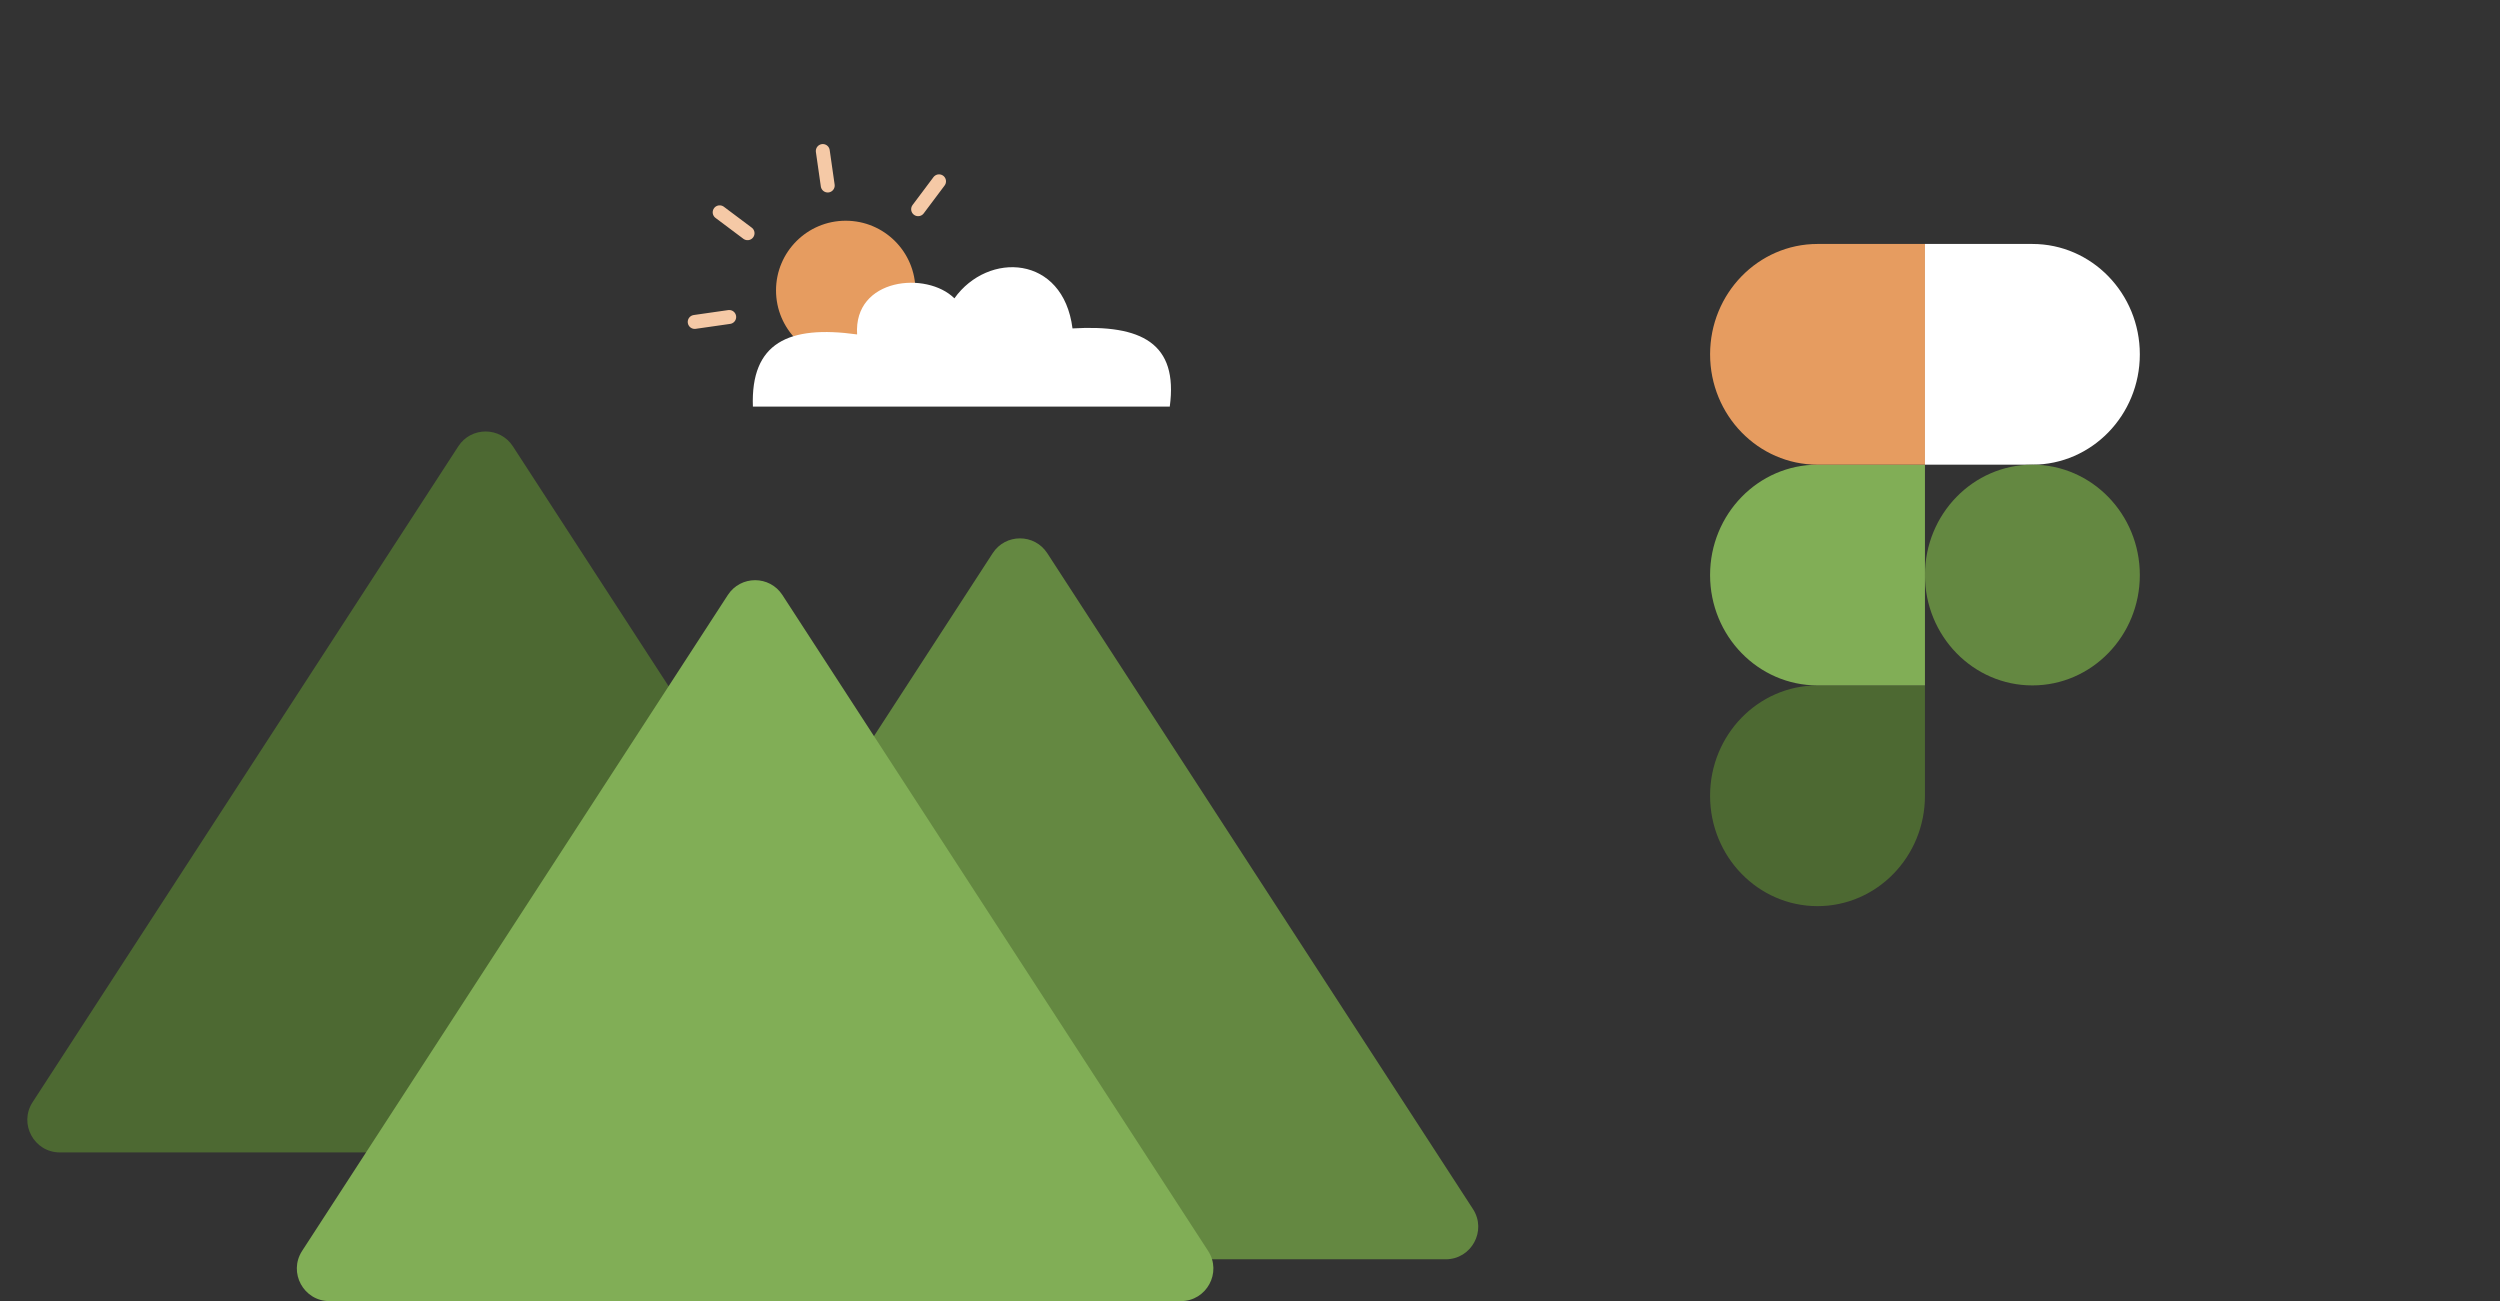 <svg width="538" height="280" viewBox="0 0 538 280" fill="none" xmlns="http://www.w3.org/2000/svg">
<rect x="0" y="0" width="538" height="280" fill="#333333" stroke="none"/>
<path d="M7.017 237.189L98.628 96.046C101.388 91.794 107.612 91.794 110.372 96.046L201.983 237.189C205.006 241.846 201.663 248 196.111 248H12.889C7.337 248 3.994 241.846 7.017 237.189Z" fill="#4D6932"/>
<path d="M122.017 260.189L213.628 119.046C216.388 114.794 222.612 114.794 225.372 119.046L316.983 260.189C320.006 264.846 316.663 271 311.111 271H127.889C122.337 271 118.994 264.846 122.017 260.189Z" fill="#648841"/>
<path d="M65.017 269.189L156.628 128.046C159.388 123.794 165.612 123.794 168.372 128.046L259.983 269.189C263.006 273.846 259.663 280 254.111 280H70.889C65.337 280 61.994 273.846 65.017 269.189Z" fill="#81AE56"/>
<circle cx="182" cy="62.5" r="15" fill="#E69C60"/>
<path d="M178.128 39.924L177.065 32.5" stroke="#F5C9A6" stroke-width="3" stroke-linecap="round"/>
<path d="M160.873 50.188L154.872 45.69" stroke="#F5C9A6" stroke-width="3" stroke-linecap="round"/>
<path d="M156.924 68.216L149.5 69.279" stroke="#F5C9A6" stroke-width="3" stroke-linecap="round"/>
<path d="M197.582 45.021L202.08 39.02" stroke="#F5C9A6" stroke-width="3" stroke-linecap="round"/>
<path d="M184.45 71.969C169.69 69.915 161.518 73.761 162.022 87.5H251.735C253.584 73.829 245.653 69.812 230.802 70.675C228.794 54.853 212.65 54.035 205.383 64.204C199.472 58.311 183.669 59.753 184.45 71.969Z" fill="white"/>
<g clip-path="url(#clip0)">
<path d="M391.13 195C403.892 195 414.25 184.36 414.25 171.25V147.5H391.13C378.367 147.5 368.009 158.14 368.009 171.25C368.009 184.36 378.367 195 391.13 195Z" fill="#4D6932"/>
<path d="M368.009 123.75C368.009 110.64 378.367 100 391.13 100H414.25V147.5H391.13C378.367 147.5 368.009 136.86 368.009 123.75Z" fill="#81AE56"/>
<path d="M368.012 76.25C368.012 63.14 378.37 52.5 391.132 52.5H414.253V100H391.132C378.37 100 368.012 89.36 368.012 76.25Z" fill="#E69C60"/>
<path d="M414.25 52.5H437.37C450.133 52.5 460.491 63.14 460.491 76.25C460.491 89.36 450.133 100 437.37 100H414.25V52.5Z" fill="white"/>
<path d="M460.491 123.75C460.491 136.86 450.133 147.5 437.37 147.5C424.608 147.5 414.25 136.86 414.25 123.75C414.25 110.64 424.608 100 437.37 100C450.133 100 460.491 110.64 460.491 123.75Z" fill="#648841"/>
</g>
<defs>
<clipPath id="clip0">
<rect width="92.5" height="142.5" fill="white" transform="translate(368 52.5)"/>
</clipPath>
</defs>
</svg>
